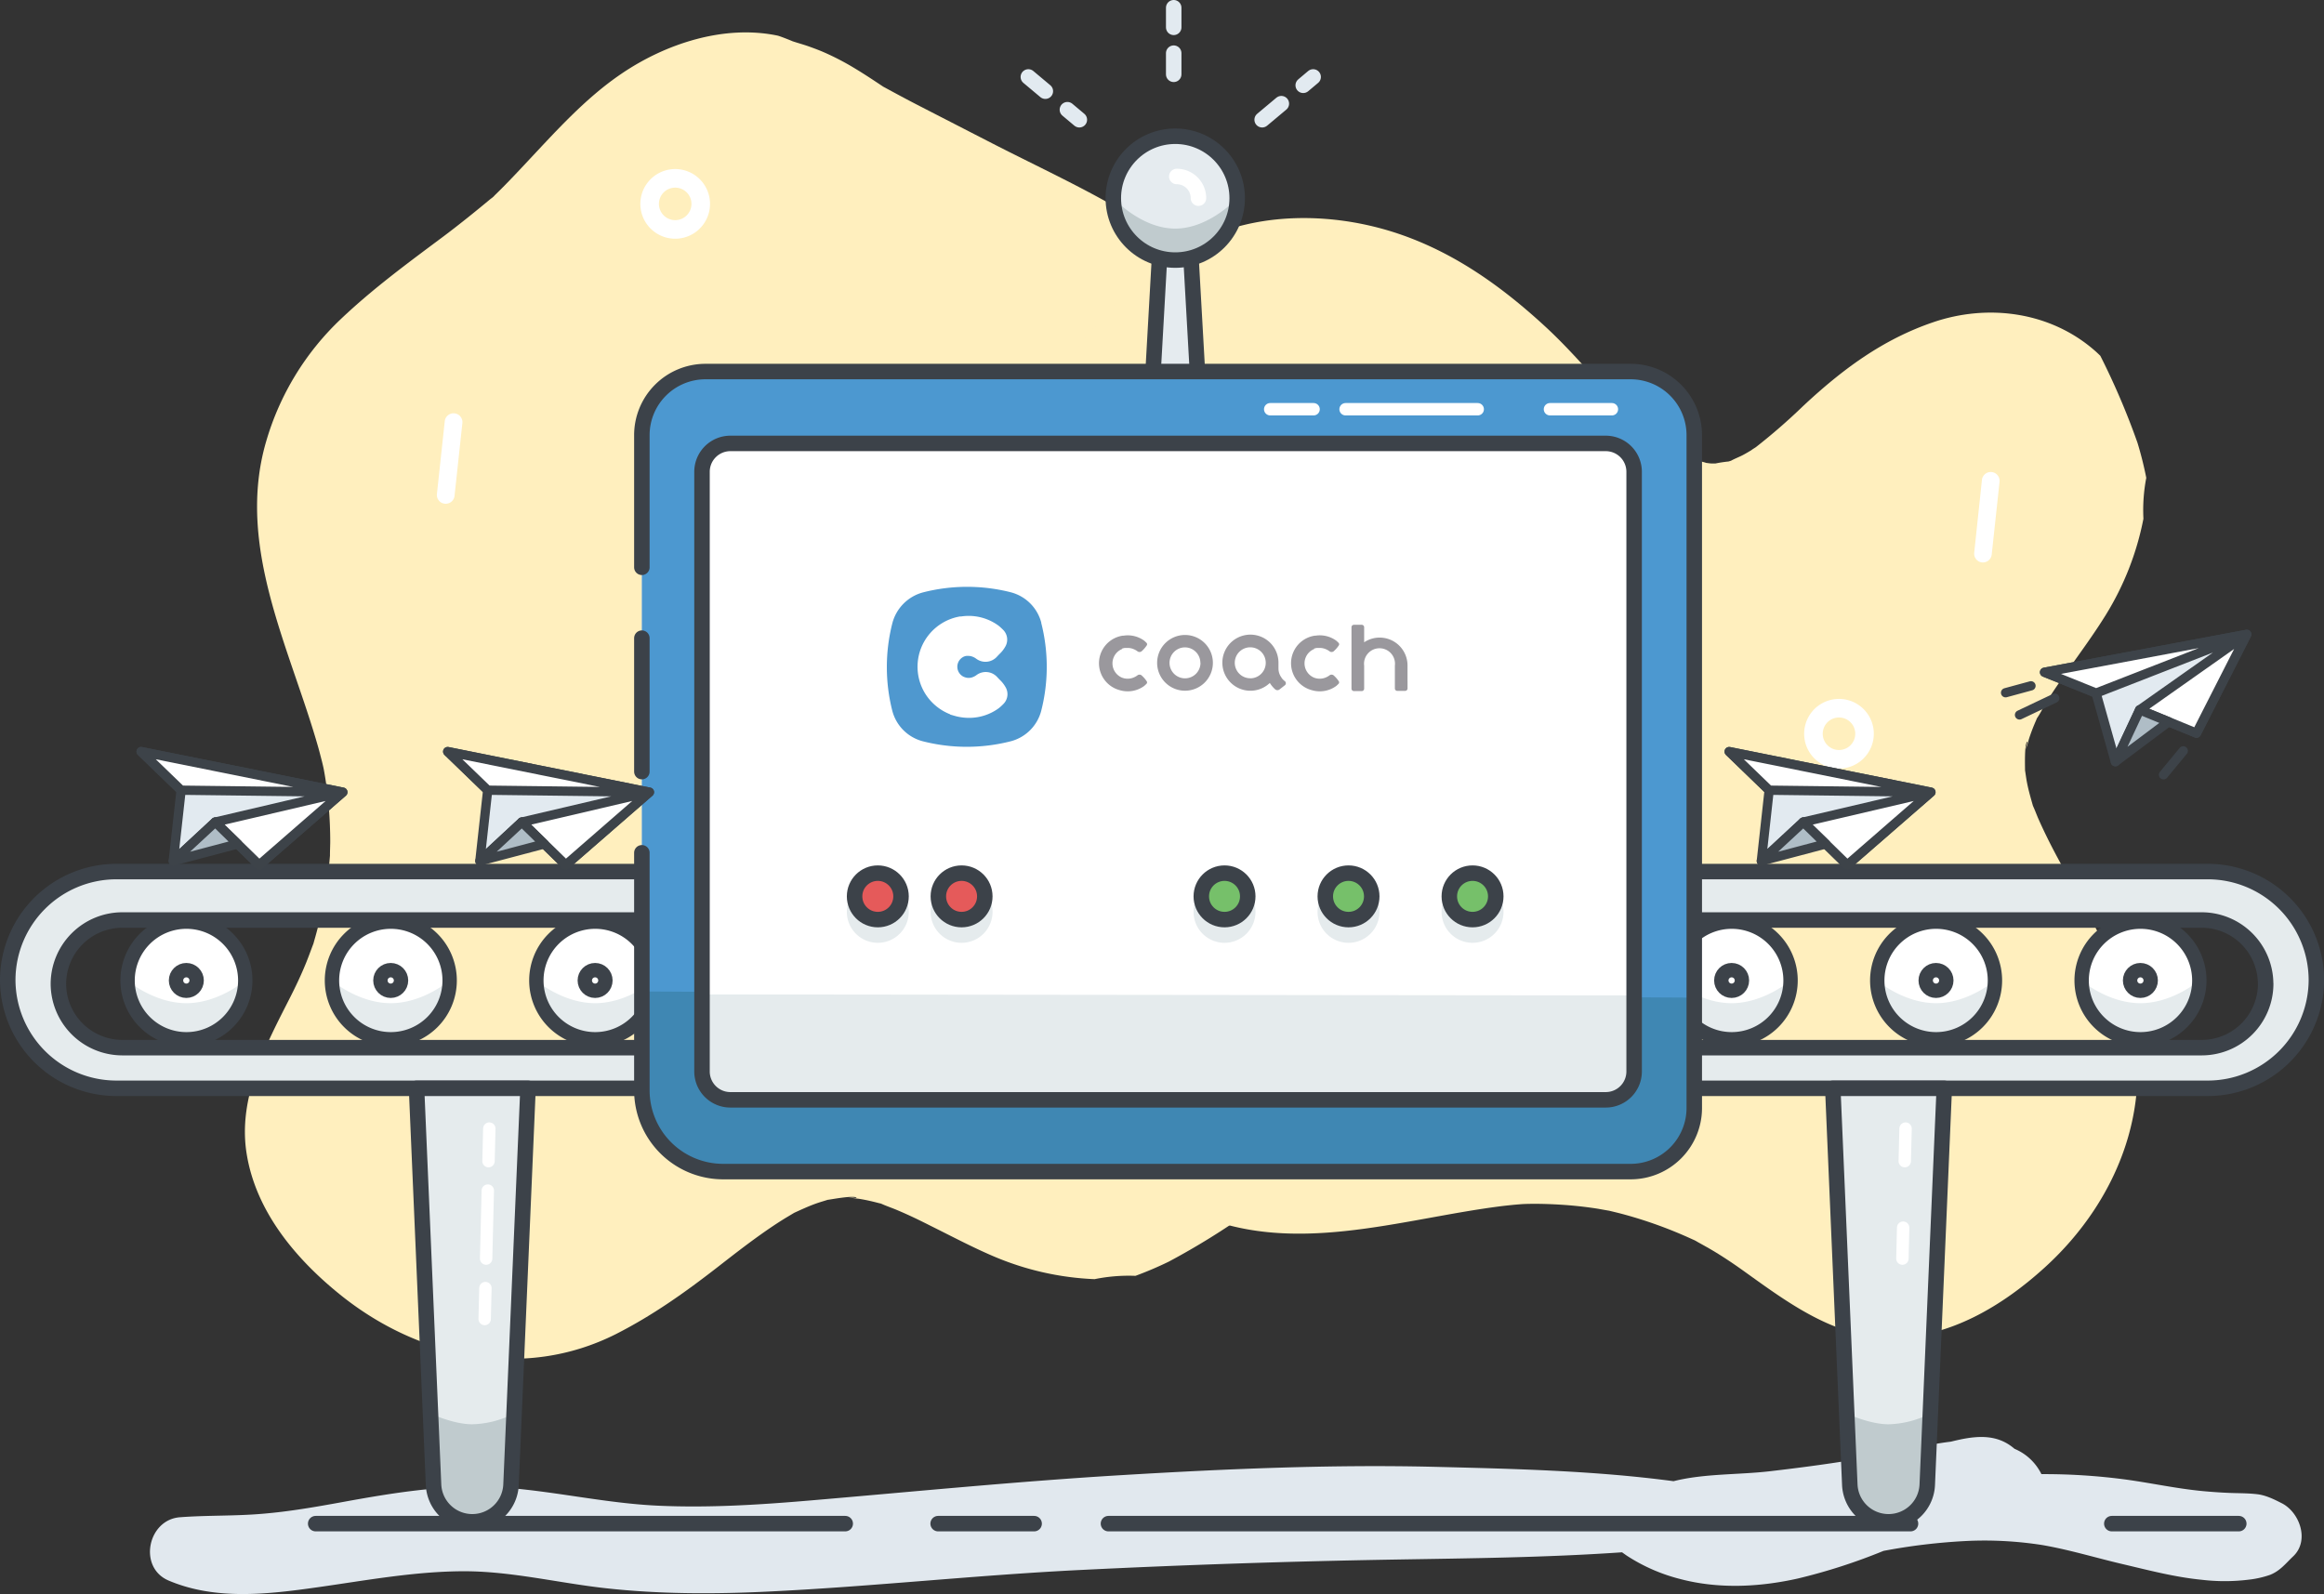 <svg id="Layer_6" data-name="Layer 6" xmlns="http://www.w3.org/2000/svg" viewBox="0 0 750.46 514.83"><rect x="0" y="0" width="750.46" height="514.83" fill="#333333" stroke="none"/><defs><style>.cls-1,.cls-2{fill:#ffefbe}.cls-1{opacity:.2}.cls-24,.cls-3{fill:#e5ebef}.cls-12,.cls-21,.cls-22,.cls-3,.cls-6,.cls-7{stroke:#3c4249}.cls-12,.cls-14,.cls-15,.cls-16,.cls-20,.cls-21,.cls-22,.cls-23,.cls-25,.cls-26,.cls-3,.cls-6,.cls-7{stroke-linecap:round;stroke-linejoin:round}.cls-12,.cls-21,.cls-22,.cls-25,.cls-26,.cls-3,.cls-7{stroke-width:5px}.cls-15,.cls-4{fill:#fff}.cls-20,.cls-5,.cls-7{fill:#e5ebed}.cls-12,.cls-23,.cls-25,.cls-26,.cls-6{fill:none}.cls-6{stroke-width:4.64px}.cls-8{fill:#e4e7e9}.cls-9{fill:#cecfd2}.cls-10{fill:#4c98d0}.cls-11{fill:#3f87b3}.cls-13{fill:#e1e8ee}.cls-14{fill:#e2eaf0}.cls-14,.cls-15,.cls-16,.cls-20{stroke:#3d4349;stroke-width:3px}.cls-16{fill:#afbdc6}.cls-17{fill:#9a989d}.cls-18{fill:#4f98cf}.cls-19{fill:#c0cbce}.cls-21{fill:#e55a5a}.cls-22{fill:#76c06a}.cls-23,.cls-26{stroke:#fff}.cls-23{stroke-width:4px}.cls-25{stroke:#e2eaf0}</style></defs><title>Artboard 1 copy 5</title><path class="cls-1" d="M159.31 63.51c-.22.18-.51.44-.8.72l.11-.09z"/><path class="cls-2" d="M406 336.34c-8-15.36-19.55-26.78-33-37.41a194.09 194.09 0 0 1-15.42-13.07c-.36-.35-.83-1-1.29-1.39-.63-.75-1.25-1.5-1.84-2.29-.88-1.18-1.61-2.5-2.5-3.67-.13-.26-.26-.52-.37-.77a40.73 40.73 0 0 0-1.27-4.06c-.07-.41-.14-.83-.18-1.24s-.05-1.14-.08-1.72c.29-1.62.41-4.78.54-5.46s1.06-3.85 1.05-4.13c.37-.95.79-2 .93-2.32 1.47-3.45 3.17-8 5.68-10.81-.14.15-2.39 3.39-.71 1.19.58-.76 1.1-1.59 1.66-2.37 1.31-1.83 2.68-3.63 4.06-5.41 2.58-3.31 5.25-6.55 7.93-9.79 5.07-6.15 10.12-12.31 14.58-18.92 10.37-15.35 18.78-31.7 22.23-50.09 3.19-16.77 2-35.3-4.52-51.18-7.65-18.58-21.15-31.3-38.05-41.54C351 61.14 335.42 54 320.39 46.29l-24.12-12.4C292.59 32 288.92 30 285.22 28c-3-2-6-4-9.09-5.86A84.62 84.62 0 0 0 266 16.86c-1.71-.74-3.45-1.38-5.21-2-1.59-.54-3.23-1-4.82-1.52-.87-.38-4.15-1.68-4.85-1.83-17.35-3.63-36.24 2.64-50.48 12.33-11.8 8-21.55 19-31.26 29.33-2.15 2.3-4.32 4.59-6.53 6.84q-1.64 1.66-3.32 3.29l-.19.18c.46-.39.55-.41-.64.58h-.06l-.39.37.28-.28c-4.93 4.11-9.91 8.12-15.05 12-11.53 8.61-23 17-33.46 26.94a88.38 88.38 0 0 0-24.09 39.54c-9.92 34 7.91 67.07 16.91 99 .51 1.82.95 3.66 1.45 5.48-1-3.8 0-.1.31 1.61.74 4 1.23 8 1.57 12q.47 5.59.47 11.2c0 .59-.09 3.24-.09 4.05v.4c-.11 1.24-.21 2.48-.34 3.72a141.79 141.79 0 0 1-4.79 23.91l-.22.81c-.09.21-.2.51-.37.95-.65 1.75-1.3 3.51-2 5.24-1.52 3.74-3.24 7.39-5.07 11-7.91 15.55-17 32.4-14.13 50.51 2.94 18.59 15.69 33.88 30 45.46 25.37 20.57 59.35 28 89.31 12.88 11.8-6 22.26-13.43 32.66-21.51 4.64-3.61 9.27-7.23 14.07-10.64 2.25-1.6 4.54-3.16 6.88-4.63 1.15-.73 2.33-1.41 3.5-2.12l.4-.24c2.38-1.08 4.73-2.18 7.2-3.05 1.21-.43 2.45-.76 3.67-1.17h.12c1.11-.14 8.63-1.55 9.15-.63.16.28-4.31-.6-1.54 0 .83.19 1.76.22 2.6.36 2 .33 4 .78 6 1.31l.85.2.38.17c1.62.72 3.33 1.28 5 2 3.6 1.52 7.12 3.22 10.62 5 6.76 3.35 13.42 6.9 20.36 9.86a92.66 92.66 0 0 0 32.6 7.37 55 55 0 0 1 13.2-1.07 116.39 116.39 0 0 0 10.8-4.61 237.91 237.91 0 0 0 26-16.11c.47-.66.93-1.32 1.37-2 10.17-16.08 9.81-36.34 1.17-53z"/><path class="cls-1" d="M317.48 307c.15.24.36.57.59.9l-.07-.12z"/><path class="cls-2" d="M624.27 104.07c-16.38 5.57-29.41 15.31-41.94 27a194.09 194.09 0 0 1-15.24 13.28c-.4.31-1.09.67-1.57 1.06-.84.51-1.67 1-2.54 1.47-1.3.7-2.72 1.21-4 1.92-.28.09-.55.18-.82.25a40.73 40.73 0 0 0-4.21.64h-1.25c-.41 0-1.14-.12-1.71-.18-1.55-.53-4.66-1.12-5.31-1.36s-3.65-1.63-3.93-1.66l-2.16-1.27c-3.18-2-7.41-4.33-9.83-7.24.13.16 3 2.87 1.07.88-.67-.69-1.41-1.33-2.1-2a154.23 154.23 0 0 1-4.74-4.83c-2.89-3-5.69-6.18-8.49-9.31-5.32-5.94-10.65-11.85-16.52-17.26-13.61-12.55-28.54-23.33-46.17-29.54-16.1-5.68-34.6-7.3-51.27-3.22-19.52 4.77-34.12 16.2-46.79 31.38-10.83 13-20.21 27.33-30.11 41l-15.88 22c-2.42 3.36-5 6.68-7.48 10-2.45 2.64-4.85 5.32-7.16 8.1a84.62 84.62 0 0 0-6.75 9.25c-1 1.58-1.88 3.2-2.74 4.85-.77 1.49-1.45 3-2.22 4.54-.5.81-2.29 3.85-2.54 4.52-6.2 16.61-2.84 36.22 4.61 51.76 6.17 12.88 15.51 24.16 24.3 35.31 1.95 2.48 3.89 5 5.78 7.48q1.4 1.87 2.75 3.77l.15.22c-.31-.52-.33-.61.48.72v.06l.31.45-.23-.32c3.32 5.49 6.54 11 9.56 16.68 6.78 12.7 13.34 25.32 21.61 37.13a88.38 88.38 0 0 0 35.47 29.76c32.1 14.91 67.5 2.26 100.43-1.84 1.88-.23 3.76-.39 5.63-.61-3.92.46-.1 0 1.63-.06 4-.13 8.11 0 12.14.26q5.6.37 11.14 1.22c.58.09 3.19.57 4 .7l.39.09c1.21.3 2.42.58 3.63.9a141.79 141.79 0 0 1 22.83 8.23l.77.34.88.5c1.63.91 3.27 1.81 4.88 2.76 3.47 2.07 6.82 4.32 10.1 6.67 14.18 10.16 29.48 21.67 47.82 21.56 18.82-.11 35.85-10.42 49.44-22.8 24.15-22 36.6-54.47 26.15-86.36-4.11-12.56-9.93-24-16.36-35.52-2.87-5.13-5.76-10.26-8.41-15.51-1.24-2.47-2.44-5-3.55-7.5-.54-1.25-1-2.52-1.57-3.78l-.18-.43c-.71-2.51-1.44-5-1.93-7.58-.24-1.26-.39-2.53-.6-3.8v-.12c0-1.12-.24-8.76.75-9.14.3-.11-1.24 4.17-.19 1.53.32-.8.48-1.7.74-2.52a61.8 61.8 0 0 1 2.19-5.72c.11-.25.22-.53.33-.81l.23-.35c1-1.49 1.76-3.1 2.69-4.61 2-3.33 4.25-6.55 6.49-9.75 4.33-6.18 8.84-12.24 12.81-18.65a92.66 92.66 0 0 0 12.19-31.12 55 55 0 0 1 .92-13.21 116.39 116.39 0 0 0-2.84-11.33 237.91 237.91 0 0 0-12-28.09c-.58-.56-1.16-1.12-1.78-1.66-14.32-12.53-34.39-15.25-52.18-9.18z"/><path class="cls-3" d="M375.51 64h8l4 71h-16l4-71z"/><g id="_Group_" data-name="&lt;Group&gt;"><path class="cls-4" d="M60.17 297.63a19 19 0 1 1-19 19 19 19 0 0 1 19-19z"/><path class="cls-5" d="M60.17 324c10.51 0 19-7.34 19-7.34a19 19 0 0 1-38.06 0S49.66 324 60.17 324z"/><path class="cls-6" d="M79.2 316.66a19 19 0 1 1-19-19 19 19 0 0 1 19 19z"/></g><circle class="cls-6" cx="60.17" cy="316.66" r="3.33"/><g id="_Group_2" data-name="&lt;Group&gt;"><path class="cls-4" d="M126.17 297.63a19 19 0 1 1-19 19 19 19 0 0 1 19-19z"/><path class="cls-5" d="M126.17 324c10.51 0 19-7.34 19-7.34a19 19 0 0 1-38.06 0s8.55 7.34 19.06 7.34z"/><path class="cls-6" d="M145.2 316.66a19 19 0 1 1-19-19 19 19 0 0 1 19 19z"/></g><circle class="cls-6" cx="126.17" cy="316.66" r="3.33"/><g id="_Group_3" data-name="&lt;Group&gt;"><path class="cls-4" d="M192.17 297.63a19 19 0 1 1-19 19 19 19 0 0 1 19-19z"/><path class="cls-5" d="M192.17 324c10.51 0 19-7.34 19-7.34a19 19 0 0 1-38.06 0s8.55 7.34 19.06 7.34z"/><path class="cls-6" d="M211.2 316.66a19 19 0 1 1-19-19 19 19 0 0 1 19 19z"/></g><circle class="cls-6" cx="192.17" cy="316.66" r="3.33"/><g id="_Group_4" data-name="&lt;Group&gt;"><path class="cls-4" d="M559.17 297.63a19 19 0 1 1-19 19 19 19 0 0 1 19-19z"/><path class="cls-5" d="M559.17 324c10.51 0 19-7.34 19-7.34a19 19 0 0 1-38.06 0s8.55 7.34 19.06 7.34z"/><path class="cls-6" d="M578.2 316.66a19 19 0 1 1-19-19 19 19 0 0 1 19 19z"/></g><circle class="cls-6" cx="559.17" cy="316.66" r="3.33"/><g id="_Group_5" data-name="&lt;Group&gt;"><path class="cls-4" d="M625.17 297.63a19 19 0 1 1-19 19 19 19 0 0 1 19-19z"/><path class="cls-5" d="M625.17 324c10.51 0 19-7.34 19-7.34a19 19 0 0 1-38.06 0s8.55 7.34 19.06 7.34z"/><path class="cls-6" d="M644.2 316.66a19 19 0 1 1-19-19 19 19 0 0 1 19 19z"/></g><circle class="cls-6" cx="625.17" cy="316.66" r="3.33"/><g id="_Group_6" data-name="&lt;Group&gt;"><path class="cls-4" d="M691.17 297.63a19 19 0 1 1-19 19 19 19 0 0 1 19-19z"/><path class="cls-5" d="M691.17 324c10.51 0 19-7.34 19-7.34a19 19 0 0 1-38.06 0s8.55 7.34 19.06 7.34z"/><path class="cls-6" d="M710.2 316.66a19 19 0 1 1-19-19 19 19 0 0 1 19 19z"/></g><circle class="cls-6" cx="691.17" cy="316.66" r="3.33"/><path class="cls-7" d="M713 281.49H37.5a35.1 35.1 0 0 0-35 35 35.1 35.1 0 0 0 35 35H713a35.1 35.1 0 0 0 35-35 35.1 35.1 0 0 0-35-35zm18.63 36.26A20.67 20.67 0 0 1 711 338.36H39.47a20.67 20.67 0 0 1-20.61-20.61 20.67 20.67 0 0 1 20.61-20.61H711a20.67 20.67 0 0 1 20.61 20.61z"/><path class="cls-4" d="M223.73 75.55a11.25 11.25 0 1 1 4-15.4 11.26 11.26 0 0 1-4 15.4zm-8.35-14.23a5.25 5.25 0 1 0 7.18 1.87 5.26 5.26 0 0 0-7.18-1.87zm384.16 185.36a11.25 11.25 0 1 1 4-15.4 11.26 11.26 0 0 1-4 15.4zm-8.35-14.23a5.25 5.25 0 1 0 7.18 1.87 5.26 5.26 0 0 0-7.17-1.88zM162.54 404.68a11.25 11.25 0 1 1 4-15.4 11.26 11.26 0 0 1-4 15.4zm-8.35-14.23a5.25 5.25 0 1 0 7.18 1.87 5.26 5.26 0 0 0-7.17-1.88zm-11.27-227.92a2.86 2.86 0 0 1-1.83-3l2.53-23.49a2.86 2.86 0 0 1 5.69.61l-2.53 23.49a2.86 2.86 0 0 1-3.86 2.37zm496.42 18.95a2.86 2.86 0 0 1-1.83-3L640 155a2.86 2.86 0 0 1 5.69.61l-2.53 23.49a2.86 2.86 0 0 1-3.86 2.37z"/><g id="_Group_7" data-name="&lt;Group&gt;"><rect class="cls-8" x="207.27" y="120.04" width="339.83" height="258.35" rx="20.49" ry="20.49"/><path class="cls-9" d="M547.1 334v23.9a20.55 20.55 0 0 1-20.49 20.49H227.76a20.55 20.55 0 0 1-20.49-20.49V334z"/><g id="_Group_8" data-name="&lt;Group&gt;"><path class="cls-10" d="M547.11 140.53V357.9a20.55 20.55 0 0 1-20.49 20.49H233.45a26.26 26.26 0 0 1-26.18-26.18V140.53A20.55 20.55 0 0 1 227.76 120h298.86a20.55 20.55 0 0 1 20.49 20.53z"/><path class="cls-11" d="M547.11 357.9a20.55 20.55 0 0 1-20.49 20.49H233.45a26.26 26.26 0 0 1-26.18-26.18l-.09-32 340 2z"/><path class="cls-12" d="M207.27 183.22v-42.69A20.55 20.55 0 0 1 227.76 120h298.86a20.55 20.55 0 0 1 20.49 20.49V357.9a20.55 20.55 0 0 1-20.49 20.49H233.45a26.26 26.26 0 0 1-26.18-26.18v-76.78"/></g><path class="cls-12" d="M207.27 249.21V206.1"/></g><g id="_Group_9" data-name="&lt;Group&gt;"><path class="cls-4" d="M527.69 152.38v193.67a9.16 9.16 0 0 1-9.16 9.16H235.85a9.16 9.16 0 0 1-9.16-9.16V152.38a9.17 9.17 0 0 1 9.16-9.17h282.68a9.17 9.17 0 0 1 9.16 9.17z"/><path class="cls-5" d="M527.69 321.5v24.55a9.16 9.16 0 0 1-9.16 9.16H235.85a9.16 9.16 0 0 1-9.16-9.16v-24.88z"/><path class="cls-12" d="M518.53 355.21H235.85a9.16 9.16 0 0 1-9.16-9.16V152.38a9.17 9.17 0 0 1 9.16-9.17h282.68a9.17 9.17 0 0 1 9.16 9.17v193.67a9.16 9.16 0 0 1-9.16 9.16z"/></g><path class="cls-13" d="M736.77 485.47c-1.67-.83-4.78-2.51-7.78-2.87-2.51-.3-4.92-.32-7.43-.38-3.09-.08-6.59-.3-10.05-.62-8.46-.78-16.72-2.61-25.12-3.76a198.8 198.8 0 0 0-27.18-1.74 17 17 0 0 0-8.69-8.18c-5.08-4.39-11-4.42-17.87-2.93q-1.34.29-2.66.62c-9 1.1-17.95 3.51-26.84 5.08-10.45 1.84-21 3.24-31.54 4.47-10.12 1.19-21.24.71-31.19 3.22-25.7-3.42-51.7-4-77.67-4.65-33.49-.78-67.26.7-100.68 2.7s-66.89 5.32-100.34 8.17c-16.37 1.4-32.87 2.45-49.31 1.69-16.21-.75-32.06-4.38-48.2-5.72-18.31-1.52-36 1.33-53.94 4.61-8.4 1.53-16.82 3-25.33 3.71-8.94.79-17.9.46-26.85 1.14-10.42.79-13.58 16.23-3.66 20.44 15.22 6.47 32.15 4.43 48.13 2.17 15.69-2.22 31.44-5.16 47.34-5.17 15.29 0 30.49 3.8 45.68 5.48 17.21 1.91 34.61 1.92 51.89 1.11 33.85-1.6 67.56-5.34 101.42-7q50.28-2.49 100.66-3.35c24.67-.42 49.54-.65 74.23-2.36.49.36 1 .72 1.48 1.05a57.33 57.33 0 0 0 17.38 7.6c12.39 3.25 25.55 2.59 37.93-.19a188.48 188.48 0 0 0 27.64-8.92 197.19 197.19 0 0 1 26.67-3.19 120.79 120.79 0 0 1 24.57 1.3c8.73 1.5 17.15 4.09 25.75 6.11s17.05 4.26 25.75 5.11a63 63 0 0 0 14.91 0 31.65 31.65 0 0 0 7.18-1.59c3.31-1.33 5.05-3.71 7.48-6 5.36-5.1 2.05-14.26-3.76-17.16z"/><path class="cls-12" d="M101.94 492.09h171m409 0h41m-420 0h31m24 0h259"/><path class="cls-14" d="M45.57 242.74l65.14 13.11-27.01 23.5-14.19-13.85-13.56 12.57 2.53-22.86-12.91-12.47z"/><path class="cls-15" d="M110.71 255.85l-52.23-.64-12.91-12.47 65.14 13.11-41.2 9.65 14.19 13.85 27.01-23.5z"/><path class="cls-16" d="M55.95 278.07l20.8-5.5-7.24-7.07-13.56 12.57z"/><path class="cls-14" d="M144.57 242.74l65.14 13.11-27.01 23.5-14.19-13.85-13.55 12.57 2.52-22.86-12.91-12.47z"/><path class="cls-15" d="M209.71 255.85l-52.23-.64-12.91-12.47 65.14 13.11-41.2 9.65 14.19 13.85 27.01-23.5z"/><path class="cls-16" d="M154.96 278.07l20.79-5.5-7.24-7.07-13.55 12.57z"/><path class="cls-14" d="M558.38 242.74l65.15 13.11-27.02 23.5-14.19-13.85-13.55 12.57 2.52-22.86-12.91-12.47z"/><path class="cls-15" d="M623.53 255.85l-52.24-.64-12.91-12.47 65.15 13.11-41.21 9.65 14.19 13.85 27.02-23.5z"/><path class="cls-16" d="M568.77 278.07l20.8-5.5-7.25-7.07-13.55 12.57z"/><path class="cls-14" d="M660.22 217.12l65.3-12.24-16.24 31.91-18.34-7.53-7.85 16.74-6.23-22.15-16.64-6.73z"/><path class="cls-15" d="M725.52 204.88l-48.66 18.97-16.64-6.73 65.3-12.24-34.58 24.38 18.34 7.53 16.24-31.91z"/><path class="cls-16" d="M683.09 246l17.21-12.9-9.36-3.84-7.85 16.74z"/><path class="cls-17" d="M424.34 209.49l.42-.14h.08l.36-.09h1.03a5 5 0 0 1 1.78.36 5.63 5.63 0 0 1 1.28.7 1.08 1.08 0 0 0 1.5-.09 9.3 9.3 0 0 0 1.58-1.86.66.66 0 0 0-.16-.79c-.2-.21-.36-.35-.46-.44a3.65 3.65 0 0 0-.36-.3 9 9 0 0 0-6.56-1.54h-.26a9 9 0 0 0-.94 17.61 9 9 0 0 0 7.75-1.28 3.65 3.65 0 0 0 .36-.3c.1-.09.26-.24.46-.44a.66.66 0 0 0 .16-.79 9.3 9.3 0 0 0-1.58-1.86 1.08 1.08 0 0 0-1.5-.09 5.63 5.63 0 0 1-1.28.7 5 5 0 0 1-3.69 0 5 5 0 0 1 .07-9.24zm-62.02 0l.42-.14h.08l.36-.09h1.03a5 5 0 0 1 1.78.36 5.63 5.63 0 0 1 1.28.7 1.08 1.08 0 0 0 1.5-.09 9.3 9.3 0 0 0 1.58-1.86.66.66 0 0 0-.16-.79c-.2-.21-.36-.35-.46-.44a3.65 3.65 0 0 0-.36-.3 9 9 0 0 0-6.56-1.54h-.26a9 9 0 0 0-.94 17.61 9 9 0 0 0 7.75-1.28 3.65 3.65 0 0 0 .36-.3c.1-.09.26-.24.46-.44a.66.66 0 0 0 .16-.79 9.3 9.3 0 0 0-1.58-1.86 1.08 1.08 0 0 0-1.5-.09 5.63 5.63 0 0 1-1.28.7 5 5 0 0 1-3.69 0 5 5 0 0 1 .07-9.24zM414.9 220a5 5 0 0 1-1-1 2.05 2.05 0 0 0-.16-.27 4.9 4.9 0 0 1-.9-2.83v-1.86a9.06 9.06 0 1 0-2.93 6.66l.14-.12a9.12 9.12 0 0 0 1.74 2.07 1.11 1.11 0 0 0 1.42 0l1.77-1.39a.84.84 0 0 0-.08-1.26zm-11.17-.94a5 5 0 1 1 5-5 5 5 0 0 1-4.99 5.02zm50.78.94v-5a9 9 0 0 0-14-7.56v-4.86a.79.79 0 0 0-.78-.79h-2.53a.79.79 0 0 0-.78.77v18.11a2.07 2.07 0 0 0 0 .21v1.53a.79.79 0 0 0 .78.79h2.53a.79.79 0 0 0 .78-.77V215a5 5 0 1 1 9.92 0v7.35a.79.79 0 0 0 .78.79h2.53a.79.79 0 0 0 .78-.77V220zm-71.69-14.93a9 9 0 0 1 4.88 1.54 9 9 0 0 0-4.88-1.54z"/><path class="cls-17" d="M373.66 214.08a9 9 0 1 0 9.17-9h-.16a9 9 0 0 0-9.01 9zm14 0a5 5 0 1 1-5-5 5 5 0 0 1 4.96 5.04z"/><path class="cls-18" d="M336.25 201.1a13.75 13.75 0 0 0-9.8-9.8 57.42 57.42 0 0 0-28.3 0 13.94 13.94 0 0 0-10 10 57.42 57.42 0 0 0 0 28.3 13.75 13.75 0 0 0 9.8 9.8 57.4 57.4 0 0 0 28.47 0 13.75 13.75 0 0 0 9.8-9.8 57.4 57.4 0 0 0 0-28.47zm-24.95 17.53l.15.05a3.57 3.57 0 0 0 2.7 0 4.69 4.69 0 0 0 1.15-.63 5 5 0 0 1 6.76.68c.27.29.52.56.77.81a9.92 9.92 0 0 1 2.06 2.72l.09.21a4.42 4.42 0 0 1 .35 1.73 4.48 4.48 0 0 1-1.4 3.25c-.31.32-.57.56-.74.71a8.73 8.73 0 0 1-.84.69 16.2 16.2 0 0 1-9.44 3 16.93 16.93 0 0 1-4.67-.66l-1.38-.4-.06-.1a16.66 16.66 0 0 1-7.12-5.35 16.45 16.45 0 0 1 .53-20.66 16.52 16.52 0 0 1 9.71-5.57h.39a16.28 16.28 0 0 1 11.94 2.82 8.73 8.73 0 0 1 .84.69c.17.15.43.39.75.71a4.47 4.47 0 0 1 1.4 3.25 4.43 4.43 0 0 1-.35 1.73l-.09.21a9.92 9.92 0 0 1-2.06 2.72c-.24.25-.5.52-.77.81a5 5 0 0 1-6.76.68 4.69 4.69 0 0 0-1.15-.63 3.66 3.66 0 0 0-1.25-.26h-.77l-.25.06h-.08l-.27.09a3.59 3.59 0 0 0-.17 6.63z"/><g id="_Group_10" data-name="&lt;Group&gt;"><path class="cls-5" d="M170.51 351.5l-5.49 128a12.52 12.52 0 0 1-25 0l-5.49-128z"/><path class="cls-19" d="M152.51 460a31.2 31.2 0 0 0 13.5-3.48l-1 23a12.52 12.52 0 0 1-25 0l-1-23s7.28 3.48 13.5 3.48z"/><path class="cls-12" d="M152.51 491.5a12.52 12.52 0 0 1-12.51-12l-5.49-128h36l-5.49 128a12.52 12.52 0 0 1-12.51 12z"/></g><path class="cls-20" d="M663.51 225.5l-11.37 5.4m3.7-9.4l-8.2 2.23m57.37 18.77l-6.37 7.73"/><path class="cls-5" d="M283.46 284.5a10 10 0 1 0 10 10 10 10 0 0 0-10-10zm27.05 0a10 10 0 1 0 10 10 10 10 0 0 0-10-10zm84.91 0a10 10 0 1 0 10 10 10 10 0 0 0-10-10zm40.04 0a10 10 0 1 0 10 10 10 10 0 0 0-10-10zm40.05 0a10 10 0 1 0 10 10 10 10 0 0 0-10-10z"/><circle class="cls-21" cx="283.46" cy="289.5" r="7.5"/><circle class="cls-21" cx="310.51" cy="289.5" r="7.5"/><circle class="cls-22" cx="395.42" cy="289.5" r="7.5"/><circle class="cls-22" cx="435.46" cy="289.5" r="7.5"/><circle class="cls-22" cx="475.51" cy="289.5" r="7.5"/><path class="cls-23" d="M156.75 416.01l-.24 9.99m1.01-41.48l-.54 21.97m1.03-41.99l-.26 10.52"/><g id="_Group_11" data-name="&lt;Group&gt;"><path class="cls-5" d="M627.84 351.5l-5.49 128a12.52 12.52 0 0 1-25 0l-5.49-128z"/><path class="cls-19" d="M609.84 460a31.2 31.2 0 0 0 13.5-3.48l-1 23a12.52 12.52 0 0 1-25 0l-1-23s7.29 3.48 13.5 3.48z"/><path class="cls-12" d="M609.84 491.5a12.52 12.52 0 0 1-12.51-12l-5.49-128h36l-5.49 128a12.52 12.52 0 0 1-12.51 12z"/></g><path class="cls-23" d="M614.56 396.5l-.24 9.99m1.02-41.99l-.26 10.52m-190.9-242.85h-14.01m67.01 0h-42.67m86 0h-20"/><g id="_Group_12" data-name="&lt;Group&gt;"><circle class="cls-24" cx="379.51" cy="64" r="20"/><path class="cls-19" d="M379.51 73.83c11.05 0 20-9.83 20-9.83a20 20 0 0 1-40 0s8.95 9.83 20 9.83z"/><circle class="cls-12" cx="379.51" cy="64" r="20"/></g><path class="cls-25" d="M379.01 8.83V2.5m0 21.5v-6.83m-41.45 12.28l-5.49-4.6m16.47 13.82l-3.86-3.24m76.15-7.88l3.21-2.7m-16.47 13.82l6.2-5.19"/><path class="cls-26" d="M380 57a7 7 0 0 1 7 7"/></svg>